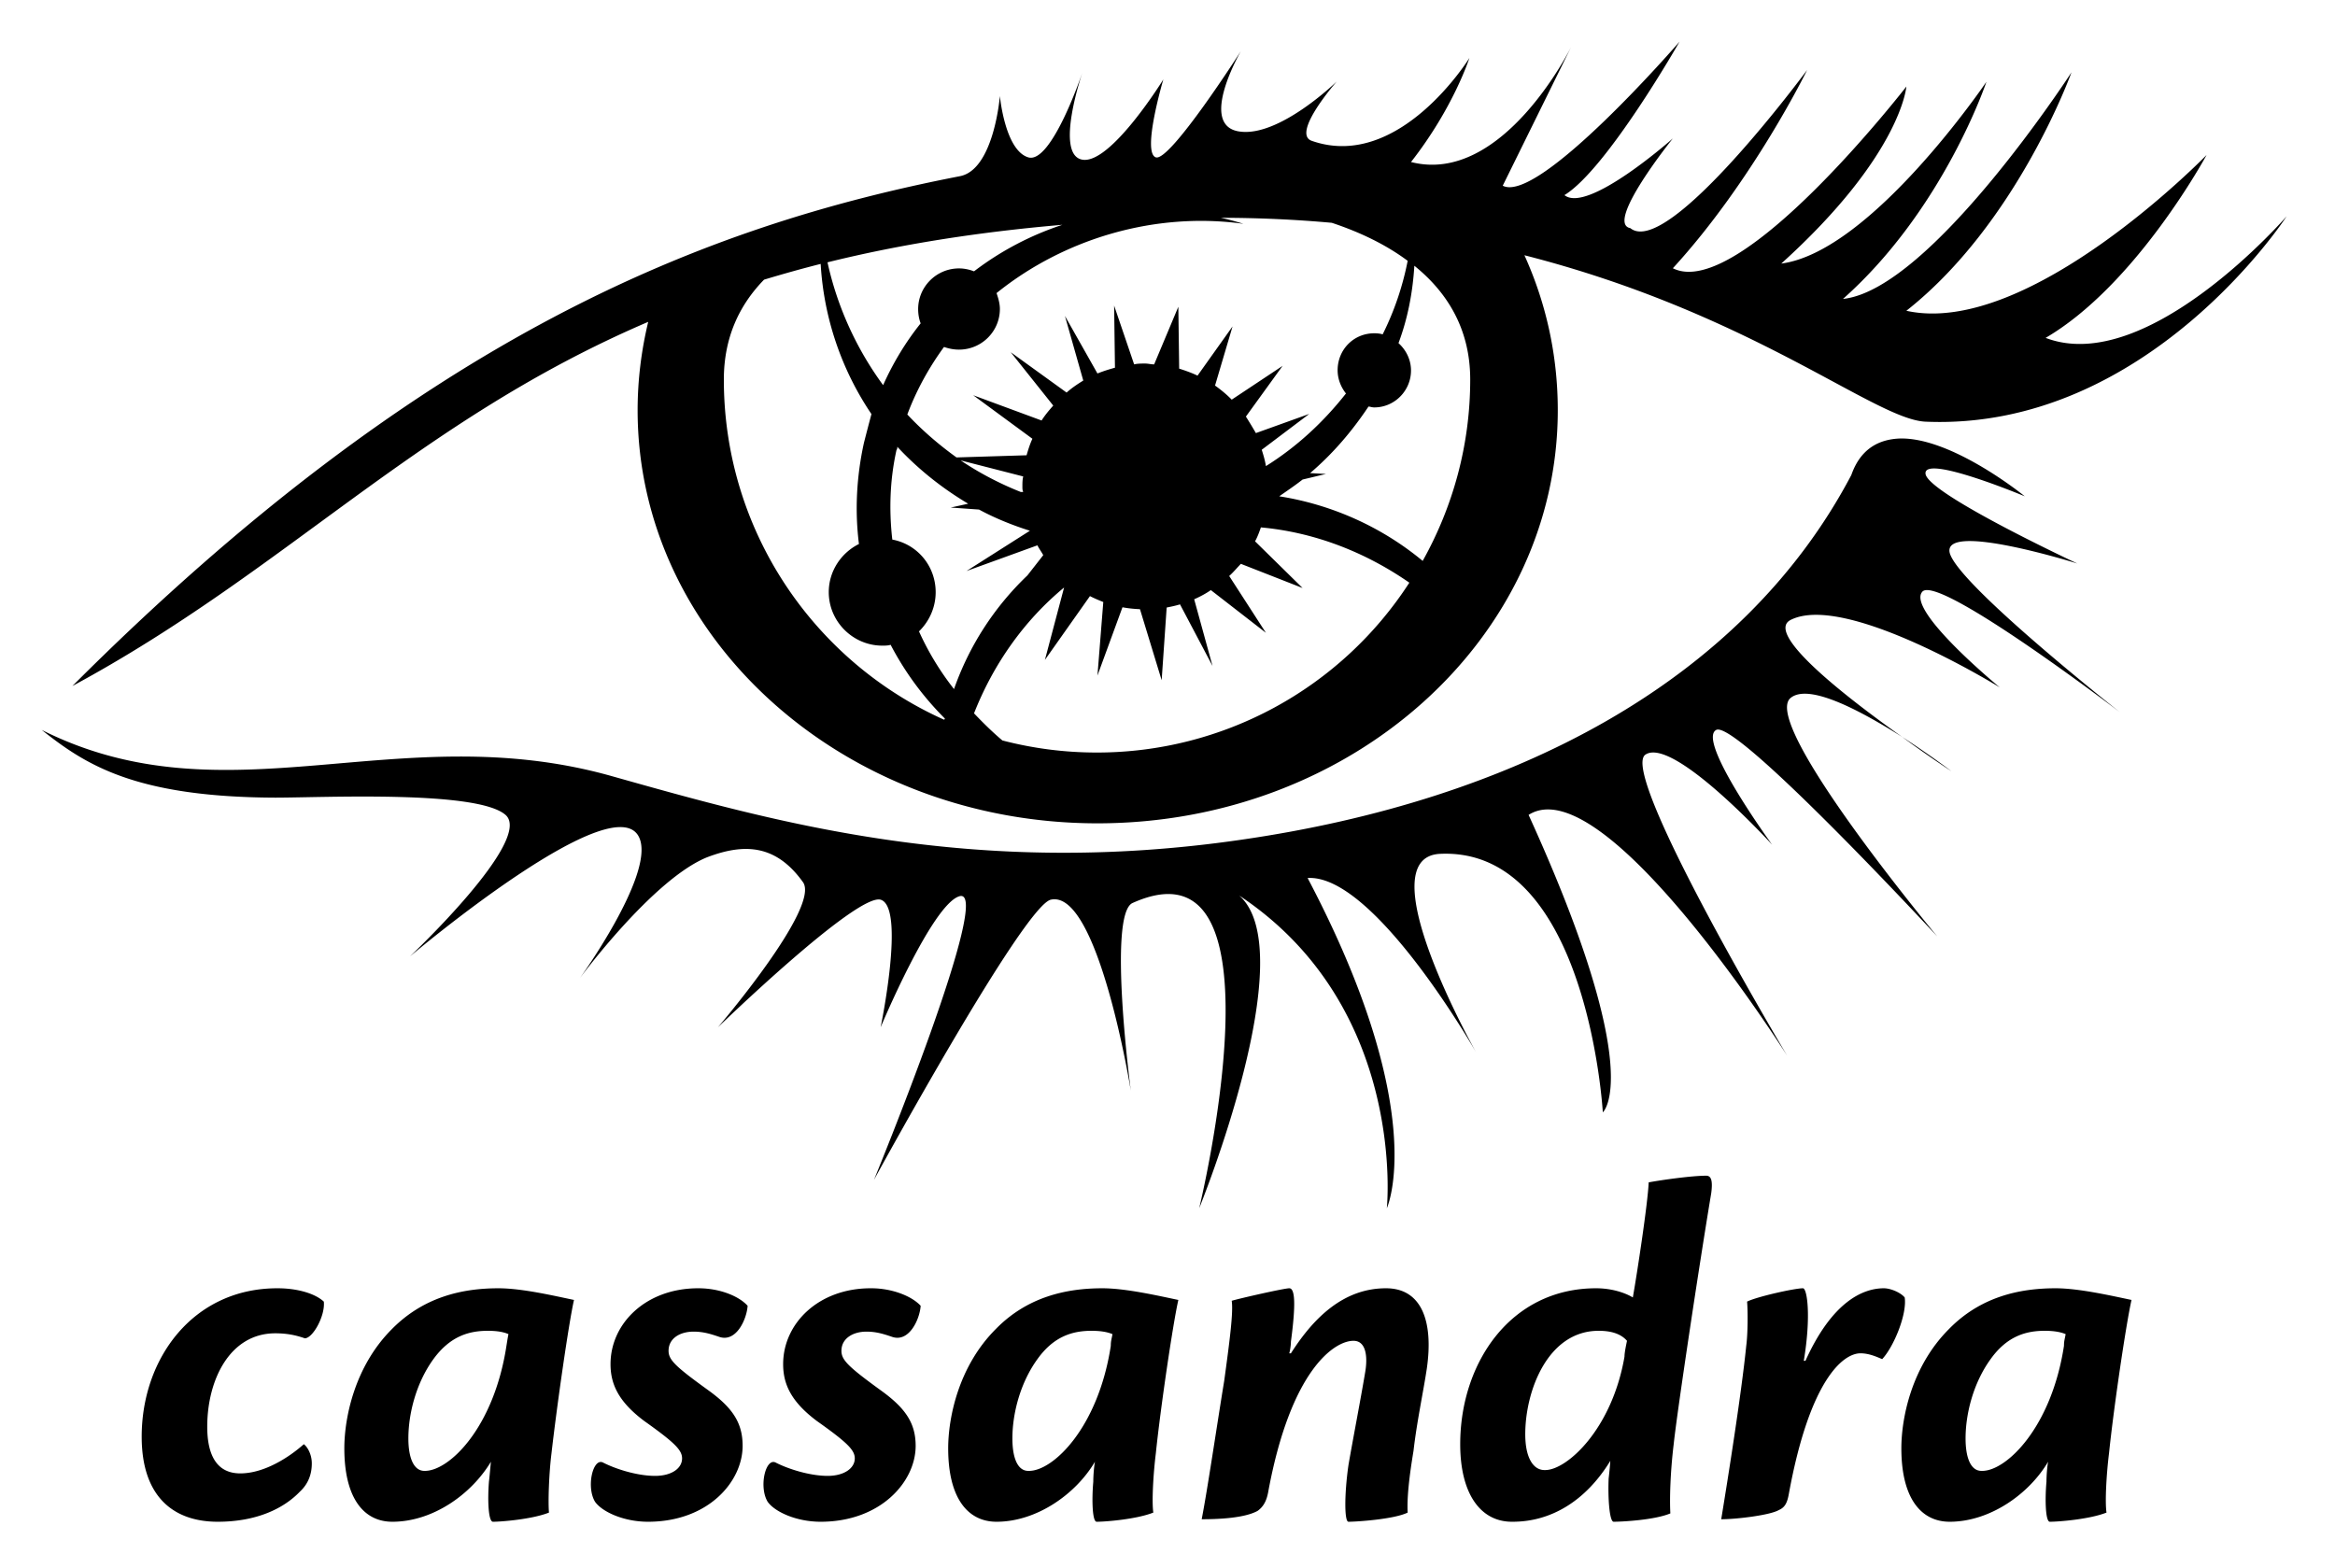 <svg xmlns="http://www.w3.org/2000/svg" class="community-logo logo cassandra" viewBox="0 0 280 188"><path class="logotype" d="M201.4 5s-16.9 19.53-21.2 17.27l8.2-16.637s-8.2 16.627-19.2 13.797c5.1-6.51 7-12.475 7-12.475s-8.4 13.615-18.9 9.935c-2.5-.87 3-7.124 3-7.124s-7 6.834-11.8 5.984c-4.8-.84.3-9.62.3-9.62s-8.5 13.3-10.2 12.74c-1.7-.57.9-9.343.9-9.343s-6.3 10.193-9.7 9.623c-3.4-.56 0-10.472 0-10.472s-3.7 11.042-6.5 10.192c-2.8-.85-3.4-7.36-3.4-7.36s-.7 8.84-4.8 9.62C84.54 27.08 50.86 40.1 8.682 82.27 34.29 68.46 50.02 50.47 77.73 38.6c-.82 3.42-1.27 6.96-1.27 10.6 0 27.36 24.74 49.54 55.14 49.54 30.5 0 55.2-22.18 55.2-49.54 0-6.58-1.4-12.85-4-18.59 27.4 7 42 19.7 48.1 19.96 26.6 1.13 43.3-24.63 43.3-24.63s-16.7 19.25-28.9 14.58c10.9-6.37 19.3-21.93 19.3-21.93s-21.3 21.93-36 18.68c13.3-10.48 19.8-28.592 19.8-28.592S231.5 34.75 221 35.85c12.1-10.75 17.2-26.04 17.2-26.04s-13.8 20.38-24.6 21.8c14.4-13.02 15-21.23 15-21.23s-20 25.82-28 21.79c9.6-10.47 16.1-23.775 16.1-23.775S200 31.04 195.5 27.36c-3.1-.57 5.1-10.76 5.1-10.76s-10.2 9.06-13 6.8C192.7 20.28 201.4 5 201.4 5zm-55.1 21.12c4.7 0 9.2.22 13.4.6 3.4 1.13 6.5 2.62 9.1 4.56-.6 3.06-1.6 6.02-3 8.82-.3-.1-.7-.13-1-.13-2.5 0-4.4 1.98-4.4 4.43 0 1.06.4 2.03 1 2.79-2.7 3.43-5.9 6.4-9.6 8.71-.1-.67-.3-1.33-.5-1.96l5.7-4.3-6.4 2.3c-.4-.69-.8-1.35-1.2-1.98l4.4-6.08-6.1 4.05c-.6-.62-1.3-1.19-2-1.69l2.1-7.09-4.2 5.9c-.7-.34-1.5-.62-2.2-.84l-.1-7.42-2.9 6.91c-.4 0-.7-.1-1.1-.1-.4 0-.9 0-1.3.1l-2.4-7.05.1 7.45c-.7.19-1.4.41-2.1.69l-3.9-6.9 2.2 7.75c-.7.43-1.4.9-2 1.44l-6.7-4.84 5.1 6.4c-.5.56-1 1.16-1.4 1.79l-8.2-3.03 7.1 5.22c-.3.64-.5 1.3-.7 1.98l-8.4.26c-2.1-1.51-4.1-3.23-5.9-5.15 1.1-2.93 2.6-5.64 4.4-8.1.6.21 1.2.32 1.8.32 2.7 0 4.9-2.18 4.9-4.88 0-.67-.2-1.31-.4-1.9 8.1-6.53 19-9.78 29.6-8.31-.9-.28-1.8-.53-2.8-.74zm-18.9.84a35.91 35.91 0 0 0-10.6 5.58c-.6-.23-1.2-.35-1.8-.35-2.7 0-4.9 2.19-4.9 4.88 0 .6.1 1.18.3 1.71-1.8 2.25-3.3 4.73-4.5 7.41-3.2-4.36-5.5-9.4-6.67-14.73 8.27-2.05 17.57-3.59 28.17-4.5zm-28.99 4.69a35.86 35.86 0 0 0 6.09 18.01c-.3 1.12-.6 2.27-.9 3.44-.9 4.1-1.1 8.2-.6 12.14-2.1 1.04-3.62 3.23-3.62 5.77 0 3.55 2.92 6.42 6.42 6.42.3 0 .7 0 1-.1 1.7 3.26 3.9 6.24 6.5 8.84 0 0 0 .1-.1.14-15.54-6.97-26.4-22.61-26.4-40.79 0-5.04 1.86-8.94 4.82-11.98 2.19-.66 4.45-1.3 6.79-1.89zm71.19.22c4 3.23 6.7 7.64 6.7 13.65 0 7.9-2.1 15.31-5.7 21.75-4.9-4.07-10.9-6.76-17.2-7.75.9-.63 1.9-1.3 2.8-2.01l2.8-.67-1.9-.1c2.7-2.3 5-4.98 7-7.98.2 0 .4.1.7.1 2.4 0 4.4-1.98 4.4-4.43 0-1.3-.6-2.47-1.5-3.28 1.1-2.93 1.7-6.03 1.9-9.25zm58.2 20.72c-2.5.1-4.7 1.23-5.8 4.38-13.2 25.05-40.8 39.06-73.1 43.73-32.2 4.7-56.01-2.12-75.54-7.62C47.67 85.84 27.29 98.72 5 87.54c5.16 4.08 11.04 8.06 28.02 8.12 5.76 0 24.2-.91 27.6 2.07 3.4 2.97-11.46 16.97-11.46 16.97s25.14-21.25 27.59-14c1.53 4.5-7.21 16.6-7.21 16.6s8.77-11.9 15.28-14.5c4.48-1.7 8.25-1.5 11.47 3 2.12 3-10.2 17.4-10.2 17.4s16.61-16.1 19.51-15.3c3 .9 0 15.3 0 15.3s6.1-14.6 9.4-15.7c4.4-1.5-10.2 34-10.2 34s17.9-32.8 21.2-33.6c5.7-1.3 9.6 22.9 9.6 22.9s-2.8-21.1.2-22.5c19-8.56 8 36.6 8 36.6s12.5-30.7 4.8-37.5c20.2 13.4 17.7 37.5 17.7 37.5s5.3-11.5-9.5-39.6c8-.5 20.2 20.9 20.2 20.9s-13.2-23.4-4.3-23.8c17.7-.8 19.5 31 19.5 31s5.3-4.5-8.9-35.67c9.1-5.8 31 28.87 31 28.87s-20.2-33.83-17-36.09c3.3-2.26 15.2 10.79 15.2 10.79s-9.1-12.49-6.7-13.76c2.4-1.28 26.5 24.76 26.5 24.76s-21.2-25.47-17.6-28.58c2.2-1.85 8.5 1.57 13.4 4.66-6.8-4.82-16.5-12.39-13.4-14.02 6.6-3.38 25.1 8.08 25.1 8.08s-11.2-9.2-9.3-11.46c1.8-2.27 23.7 14.43 23.7 14.43s-19.4-15.28-20.4-19.1c-.9-3.82 15.3 1.27 15.3 1.27s-17.9-8.35-18.2-10.75c-.3-2.41 11.9 2.69 11.9 2.69s-8.7-7.1-15-6.93zm.3 35.79c3.2 2.36 5.9 4.11 5.9 4.11s-2.6-1.98-5.9-4.11zm-120.5-34.8c2.5 2.69 5.4 4.99 8.5 6.83l-2.1.46 3.4.24c1.9 1.03 4 1.88 6.1 2.54l-7.6 4.83 8.5-3.08c.2.41.5.8.7 1.18l-1.9 2.43c-4 3.82-7 8.49-8.8 13.63-1.7-2.16-3.1-4.48-4.2-6.92 1.2-1.17 2-2.84 2-4.7 0-3.14-2.2-5.75-5.2-6.31-.4-3.52-.3-7.13.5-10.73.1-.14.1-.27.1-.4zm7.5 1.61l7.6 1.95c-.1.4-.1.81-.1 1.23 0 .21 0 .42.1.63h-.3c-2.5-.99-5-2.29-7.3-3.85zm36.1 8.06c6.4.58 12.5 2.95 17.8 6.63a44.607 44.607 0 0 1-37.5 20.37c-3.9 0-7.7-.51-11.3-1.45-1.2-1.01-2.3-2.1-3.4-3.25 2.3-5.86 6-11.13 10.8-15.09l-2.3 8.68 5.4-7.65c.5.26 1.1.51 1.6.71l-.7 8.82 3-8.19c.7.13 1.4.2 2.1.23l2.6 8.52.6-8.72c.5-.1 1.1-.22 1.6-.38l3.9 7.39-2.2-8c.7-.31 1.4-.68 2-1.1l6.6 5.12-4.4-6.81c.5-.45.9-.94 1.4-1.46l7.4 2.9-5.7-5.6c.3-.54.5-1.1.7-1.67zm86.5 113.15c2.9 0 8.3-5.2 9.8-15 0-.6.1-.8.2-1.4-.7-.3-1.6-.4-2.5-.4-2.2 0-4.5.6-6.5 3.4-2.1 2.9-3 6.6-3 9.5 0 2.5.7 3.9 1.9 3.9h.1zm-9.7-2.7c0-3.6 1.2-9.8 5.7-14.3 3.8-3.9 8.5-4.9 12.8-4.9 2.8 0 6.7.9 9.1 1.4-.6 2.6-2.1 12.6-2.7 18.4-.3 2.4-.5 5.8-.3 7.1-2 .8-5.7 1.1-6.8 1.1-.5 0-.6-2.5-.4-4.8 0-.8.1-1.9.2-2.4-2.3 3.9-7 7.2-11.8 7.2-3.5 0-5.8-2.9-5.8-8.8zm-11.5-10.5c3.2-7.1 6.9-8.7 9.4-8.7.8 0 2 .5 2.5 1.1.3 2-1.3 5.9-2.7 7.4-.7-.3-1.6-.7-2.6-.7-2.1 0-6.1 3.2-8.6 16.9-.2 1.1-.5 1.6-1.2 1.9-1 .6-5 1.1-6.9 1.1.8-4.9 2.4-14.9 3-20.8.2-1.5.2-4.2.1-5.3 1.2-.6 5.7-1.6 6.7-1.6.5 0 1 3.3.1 8.7h.2zm-31.2 13.1c2.6 0 8-4.9 9.5-13.6 0-.5.2-1.4.3-1.9-.7-.8-1.8-1.2-3.4-1.2-6.1 0-8.8 7.2-8.8 12.4 0 2.9 1 4.3 2.3 4.3h.1zm-4 6.2c-3.8 0-6.2-3.4-6.2-9.3 0-9.7 6-18.7 16.3-18.7 1.8 0 3.4.5 4.4 1.1.5-2.8 1.8-11.3 1.9-13.8 1.6-.3 5.2-.8 6.9-.8.6 0 .8.6.6 2.1-1.5 9-4.1 26.3-4.5 30.1-.4 3.3-.5 6.5-.4 8.3-1.9.8-5.8 1-6.8 1-.5 0-.7-2.8-.6-5.2.1-.8.2-2 .2-2.1-3 4.9-7.2 7.3-11.7 7.3h-.1zm-26.5-20.2c2.8-4.4 6.4-7.8 11.4-7.8 4.3 0 5.7 4 4.9 9.6-.4 2.7-1.2 6.4-1.6 9.9-.5 3-.8 5.6-.7 7.4-1.6.8-6.1 1.1-7.1 1.1-.5 0-.5-3.3 0-6.8.5-2.9 1.5-8.1 2-11.1.3-1.7.2-3.8-1.4-3.8-2.3 0-7.5 3.5-10.2 18-.2 1.2-.6 1.9-1.3 2.4-.9.5-2.8 1-6.7 1 .7-3.6 1.8-11.1 2.7-16.6.7-5.1 1.1-8.3.9-9.6 1-.3 6.3-1.5 6.9-1.5.7 0 .8 1.9.2 6.4 0 .4-.1 1.1-.2 1.4h.2zm-31.4 14.1c2.9 0 8.3-5.2 9.8-15 0-.6.1-.8.2-1.4-.7-.3-1.6-.4-2.5-.4-2.2 0-4.5.6-6.5 3.4-2.1 2.9-3 6.6-3 9.5 0 2.5.7 3.9 1.9 3.9h.1zm-9.7-2.7c0-3.6 1.2-9.8 5.7-14.3 3.8-3.9 8.5-4.9 12.8-4.9 2.8 0 6.7.9 9.1 1.4-.6 2.6-2.1 12.6-2.7 18.4-.3 2.4-.5 5.8-.3 7.1-2 .8-5.7 1.1-6.8 1.1-.5 0-.6-2.5-.4-4.8 0-.8.1-1.9.2-2.4-2.3 3.9-7 7.2-11.8 7.2-3.5 0-5.8-2.9-5.8-8.8zm-9.2-19.2c2.4 0 4.8.9 5.9 2.1-.1 1.6-1.4 4.5-3.5 3.7-.9-.3-1.8-.6-3-.6-1.6 0-3 .8-3 2.3 0 1.1.8 1.9 4.8 4.8 2.9 2.1 4.1 3.9 4.1 6.6 0 4.3-4.2 9.1-11.39 9.1-2.94 0-5.52-1.2-6.36-2.4-1.08-1.8-.24-5.3.96-4.7 1.56.8 4.14 1.6 6.24 1.6 1.95 0 3.25-.9 3.25-2.1 0-1-.9-1.9-4.57-4.5-3.06-2.3-4.02-4.4-4.02-6.8 0-4.9 4.26-9.1 10.49-9.1h.1zm-20.73 0c2.46 0 4.8.9 5.88 2.1-.1 1.6-1.38 4.5-3.48 3.7-.9-.3-1.8-.6-3-.6-1.62 0-3 .8-3 2.3 0 1.1.84 1.9 4.86 4.8 2.88 2.1 4.02 3.9 4.02 6.6 0 4.3-4.14 9.1-11.34 9.1-2.94 0-5.52-1.2-6.36-2.4-1.08-1.8-.24-5.3.96-4.7 1.56.8 4.14 1.6 6.24 1.6 1.98 0 3.24-.9 3.24-2.1 0-1-.9-1.9-4.56-4.5-3.06-2.3-4.02-4.4-4.02-6.8 0-4.9 4.26-9.1 10.5-9.1h.1zm-32.82 21.9c2.94 0 8.28-5.2 9.78-15 .1-.6.12-.8.24-1.4-.66-.3-1.56-.4-2.46-.4-2.22 0-4.5.6-6.54 3.4-2.1 2.9-3 6.6-3 9.5 0 2.5.72 3.9 1.92 3.9h.1zm-9.66-2.7c0-3.6 1.2-9.8 5.7-14.3 3.84-3.9 8.52-4.9 12.78-4.9 2.82 0 6.66.9 9.06 1.4-.6 2.6-2.04 12.6-2.7 18.4-.3 2.4-.42 5.8-.3 7.1-1.98.8-5.7 1.1-6.72 1.1-.54 0-.66-2.5-.48-4.8.1-.8.18-1.9.24-2.4-2.34 3.9-6.96 7.2-11.82 7.2-3.48 0-5.76-2.9-5.76-8.8zm-7.98-19.2c2.28 0 4.44.6 5.52 1.6.18 1.7-1.32 4.4-2.28 4.4-1.14-.4-2.22-.6-3.54-.6-5.46 0-8.16 5.6-8.16 11.2 0 3.5 1.2 5.6 3.96 5.6 2.94 0 5.94-2 7.62-3.5.42.3.96 1.2.96 2.3 0 1.2-.36 2.4-1.44 3.4-1.92 2-5.16 3.6-9.84 3.6-5.4 0-9.12-3.1-9.12-10.2 0-9.4 6.18-17.8 16.26-17.8h.1z"/></svg>